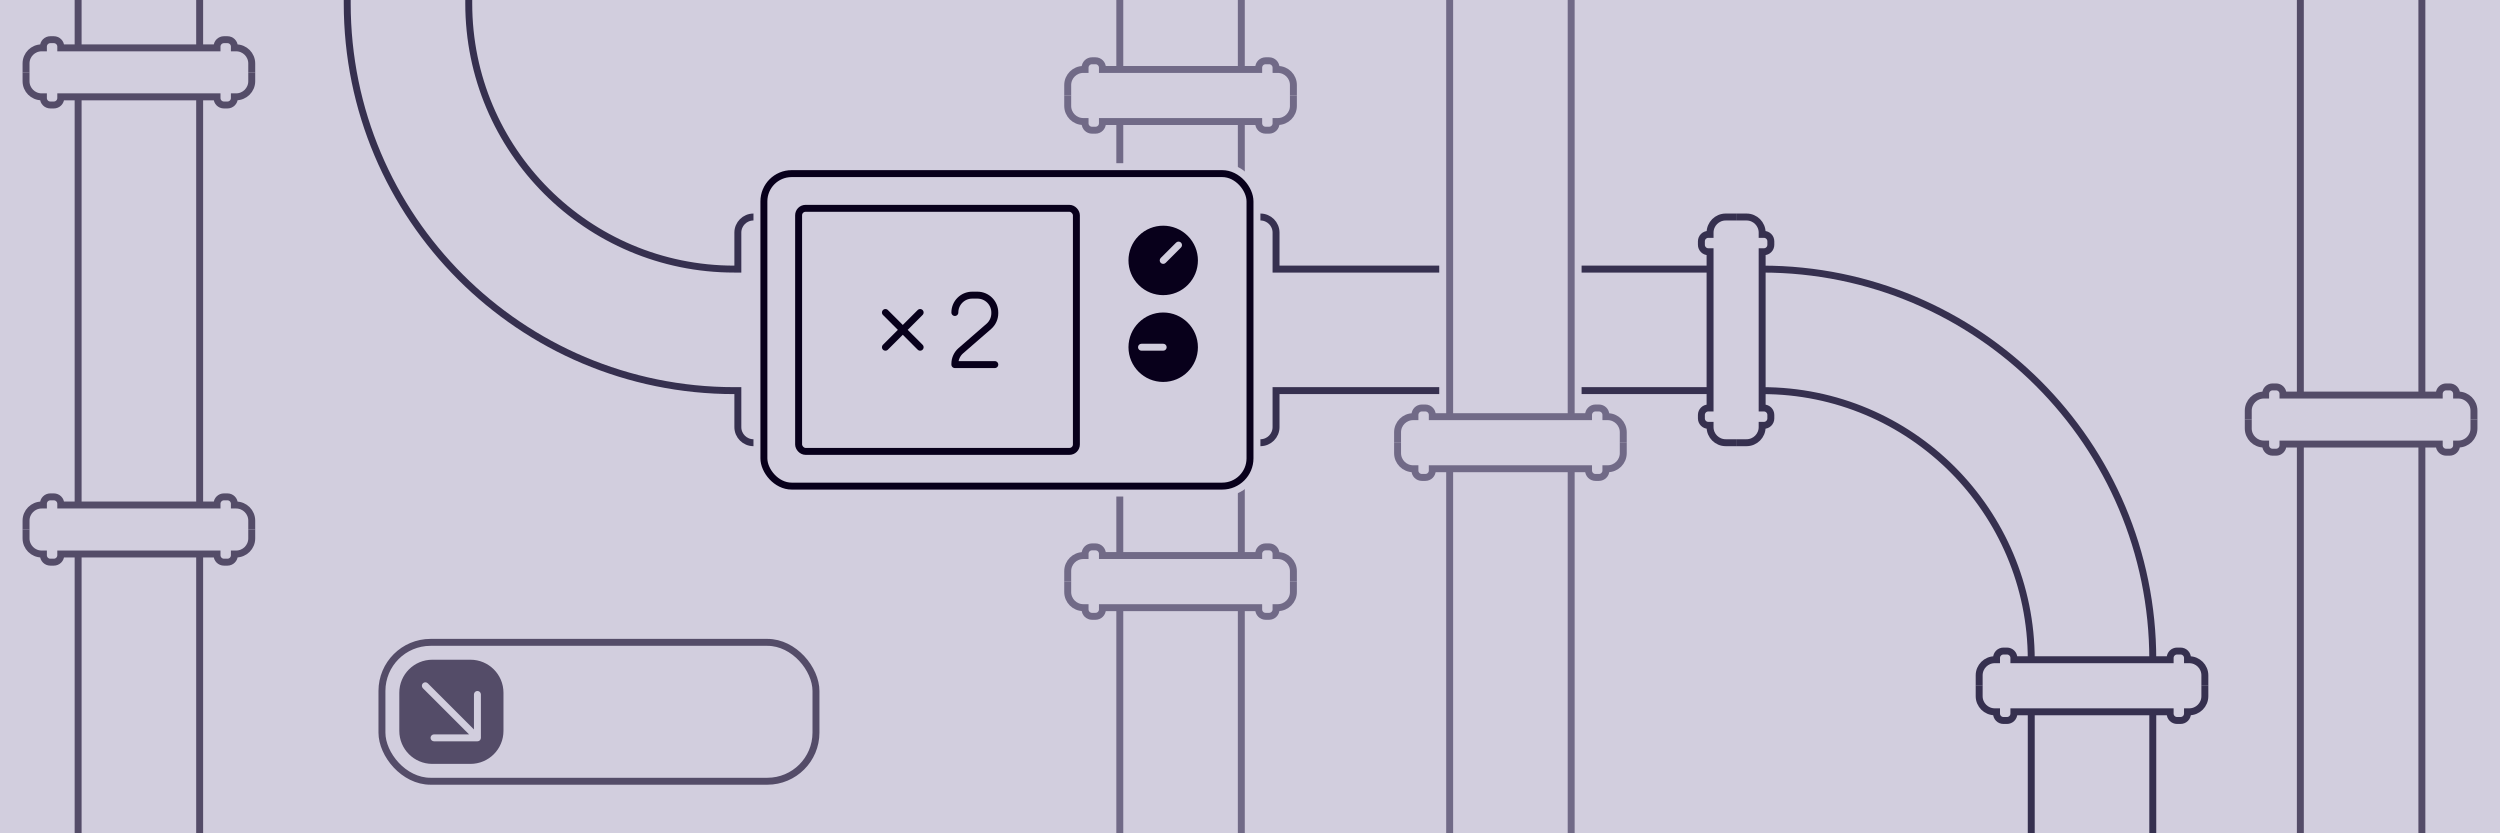 <svg width="1440" height="480" viewBox="0 0 1440 480" fill="none" xmlns="http://www.w3.org/2000/svg">
<g clip-path="url(#clip0_9_114)">
<rect width="1440" height="480" fill="#D2CEDE"/>
<path d="M745 -225L745 -219C745 -214.029 740.971 -210 736 -210L735 -210L735 -209C735 -206.791 733.209 -205 731 -205L729 -205C726.791 -205 725 -206.791 725 -209L725 -210L715 -210L715 40L645 40L645 -210L635 -210L635 -209C635 -206.791 633.209 -205 631 -205L629 -205C626.791 -205 625 -206.791 625 -209L625 -210L624 -210C619.029 -210 615 -214.029 615 -219L615 -225L745 -225Z" fill="#D2CEDE"/>
<path d="M715 -210L725 -210L725 -209C725 -206.791 726.791 -205 729 -205L731 -205C733.209 -205 735 -206.791 735 -209L735 -210L736 -210C740.971 -210 745 -214.029 745 -219L745 -225L615 -225L615 -219C615 -214.029 619.029 -210 624 -210L625 -210L625 -209C625 -206.791 626.791 -205 629 -205L631 -205C633.209 -205 635 -206.791 635 -209L635 -210L645 -210M715 -210L715 40M715 -210L645 -210M715 40L725 40L725 39C725 36.791 726.791 35 729 35L731 35C733.209 35 735 36.791 735 39L735 40L736 40C740.971 40 745 44.029 745 49L745 55M715 40L645 40M615 55L615 49C615 44.029 619.029 40 624 40L625 40L625 39C625 36.791 626.791 35 629 35L631 35C633.209 35 635 36.791 635 39L635 40L645 40M645 40L645 -210" stroke="#716A87" stroke-width="4"/>
<path d="M715 320L715 70L645 70L645 320L715 320Z" fill="#D2CEDE"/>
<path d="M745 55L745 61C745 65.971 740.971 70 736 70L735 70L735 71C735 73.209 733.209 75 731 75L729 75C726.791 75 725 73.209 725 71L725 70L715 70M615 55L615 61C615 65.971 619.029 70 624 70L625 70L625 71C625 73.209 626.791 75 629 75L631 75C633.209 75 635 73.209 635 71L635 70L645 70M715 70L715 320M715 70L645 70M715 320L725 320L725 319C725 316.791 726.791 315 729 315L731 315C733.209 315 735 316.791 735 319L735 320L736 320C740.971 320 745 324.029 745 329L745 335M715 320L645 320M615 335L615 329C615 324.029 619.029 320 624 320L625 320L625 319C625 316.791 626.791 315 629 315L631 315C633.209 315 635 316.791 635 319L635 320L645 320M645 320L645 70" stroke="#716A87" stroke-width="4"/>
<path d="M715 350L715 600L725 600L725 599C725 596.791 726.791 595 729 595L731 595C733.209 595 735 596.791 735 599L735 600L736 600C740.971 600 745 604.029 745 609L745 615L615 615L615 609C615 604.029 619.029 600 624 600L625 600L625 599C625 596.791 626.791 595 629 595L631 595C633.209 595 635 596.791 635 599L635 600L645 600L645 350L715 350Z" fill="#D2CEDE"/>
<path d="M745 335L745 341C745 345.971 740.971 350 736 350L735 350L735 351C735 353.209 733.209 355 731 355L729 355C726.791 355 725 353.209 725 351L725 350L715 350M615 335L615 341C615 345.971 619.029 350 624 350L625 350L625 351C625 353.209 626.791 355 629 355L631 355C633.209 355 635 353.209 635 351L635 350L645 350M715 350L715 600M715 350L645 350M715 600L725 600L725 599C725 596.791 726.791 595 729 595L731 595C733.209 595 735 596.791 735 599L735 600L736 600C740.971 600 745 604.029 745 609L745 615L615 615L615 609C615 604.029 619.029 600 624 600L625 600L625 599C625 596.791 626.791 595 629 595L631 595C633.209 595 635 596.791 635 599L635 600L645 600M715 600L645 600M645 600L645 350" stroke="#716A87" stroke-width="4"/>
<path d="M115 290.893L115 55.774L45 55.774L45 290.893L115 290.893Z" fill="#D2CEDE"/>
<path d="M145 41.667L145 46.774C145 51.745 140.971 55.774 136 55.774L135 55.774L135 56.476C135 58.685 133.209 60.476 131 60.476L129 60.476C126.791 60.476 125 58.685 125 56.476L125 55.774L115 55.774M15 41.667L15 46.774C15 51.744 19.029 55.774 24 55.774L25 55.774L25 56.476C25 58.685 26.791 60.476 29 60.476L31 60.476C33.209 60.476 35 58.685 35 56.476L35 55.774L45 55.774M115 55.774L115 290.893M115 55.774L45 55.774M115 290.893L125 290.893L125 290.191C125 287.981 126.791 286.191 129 286.191L131 286.191C133.209 286.191 135 287.981 135 290.191L135 290.893L136 290.893C140.971 290.893 145 294.922 145 299.893L145 305M115 290.893L45 290.893M15 305L15 299.893C15 294.922 19.029 290.893 24 290.893L25 290.893L25 290.191C25 287.981 26.791 286.191 29 286.191L31 286.191C33.209 286.191 35 287.981 35 290.191L35 290.893L45 290.893M45 290.893L45 55.774" stroke="#544C68" stroke-width="4"/>
<path d="M145 -221.667L145 -216.56C145 -211.589 140.971 -207.56 136 -207.56L135 -207.56L135 -206.857C135 -204.648 133.209 -202.857 131 -202.857L129 -202.857C126.791 -202.857 125 -204.648 125 -206.857L125 -207.56L115 -207.56L115 27.559L45 27.559L45 -207.56L35 -207.56L35 -206.857C35 -204.648 33.209 -202.857 31 -202.857L29 -202.857C26.791 -202.857 25 -204.648 25 -206.857L25 -207.56L24 -207.56C19.029 -207.56 15 -211.589 15 -216.56L15 -221.667L145 -221.667Z" fill="#D2CEDE"/>
<path d="M115 -207.56L125 -207.56L125 -206.857C125 -204.648 126.791 -202.857 129 -202.857L131 -202.857C133.209 -202.857 135 -204.648 135 -206.857L135 -207.56L136 -207.56C140.971 -207.56 145 -211.589 145 -216.56L145 -221.667L15 -221.667L15 -216.56C15 -211.589 19.029 -207.56 24 -207.56L25 -207.56L25 -206.857C25 -204.648 26.791 -202.857 29 -202.857L31 -202.857C33.209 -202.857 35 -204.648 35 -206.857L35 -207.56L45 -207.56M115 -207.56L115 27.559M115 -207.56L45 -207.56M115 27.559L125 27.559L125 26.857C125 24.648 126.791 22.857 129 22.857L131 22.857C133.209 22.857 135 24.648 135 26.857L135 27.559L136 27.559C140.971 27.559 145 31.589 145 36.559L145 41.667M115 27.559L45 27.559M15 41.667L15 36.559C15 31.589 19.029 27.559 24 27.559L25 27.559L25 26.857C25 24.648 26.791 22.857 29 22.857L31 22.857C33.209 22.857 35 24.648 35 26.857L35 27.559L45 27.559M45 27.559L45 -207.56" stroke="#544C68" stroke-width="4"/>
<path d="M115 319.107L115 554.226L125 554.226L125 553.524C125 551.315 126.791 549.524 129 549.524L131 549.524C133.209 549.524 135 551.315 135 553.524L135 554.226L136 554.226C140.971 554.226 145 558.256 145 563.226L145 568.333L15 568.333L15 563.226C15 558.256 19.029 554.226 24 554.226L25 554.226L25 553.524C25 551.315 26.791 549.524 29 549.524L31 549.524C33.209 549.524 35 551.315 35 553.524L35 554.226L45 554.226L45 319.107L115 319.107Z" fill="#D2CEDE"/>
<path d="M145 305L145 310.107C145 315.078 140.971 319.107 136 319.107L135 319.107L135 319.81C135 322.019 133.209 323.81 131 323.81L129 323.81C126.791 323.81 125 322.019 125 319.81L125 319.107L115 319.107M15 305L15 310.107C15 315.078 19.029 319.107 24 319.107L25 319.107L25 319.81C25 322.019 26.791 323.81 29 323.81L31 323.81C33.209 323.81 35 322.019 35 319.81L35 319.107L45 319.107M115 319.107L115 554.226M115 319.107L45 319.107M115 554.226L125 554.226L125 553.524C125 551.315 126.791 549.524 129 549.524L131 549.524C133.209 549.524 135 551.315 135 553.524L135 554.226L136 554.226C140.971 554.226 145 558.256 145 563.226L145 568.333L15 568.333L15 563.226C15 558.256 19.029 554.226 24 554.226L25 554.226L25 553.524C25 551.315 26.791 549.524 29 549.524L31 549.524C33.209 549.524 35 551.315 35 553.524L35 554.226L45 554.226M115 554.226L45 554.226M45 554.226L45 319.107" stroke="#544C68" stroke-width="4"/>
<path d="M1395 255.774L1395 490.893L1405 490.893L1405 490.191C1405 487.981 1406.79 486.191 1409 486.191L1411 486.191C1413.21 486.191 1415 487.981 1415 490.191L1415 490.893L1416 490.893C1420.97 490.893 1425 494.922 1425 499.893L1425 505L1295 505L1295 499.893C1295 494.922 1299.03 490.893 1304 490.893L1305 490.893L1305 490.191C1305 487.981 1306.79 486.191 1309 486.191L1311 486.191C1313.21 486.191 1315 487.981 1315 490.191L1315 490.893L1325 490.893L1325 255.774L1395 255.774Z" fill="#D2CEDE"/>
<path d="M1425 241.667L1425 246.774C1425 251.744 1420.97 255.774 1416 255.774L1415 255.774L1415 256.476C1415 258.685 1413.21 260.476 1411 260.476L1409 260.476C1406.79 260.476 1405 258.685 1405 256.476L1405 255.774L1395 255.774M1295 241.667L1295 246.774C1295 251.744 1299.03 255.774 1304 255.774L1305 255.774L1305 256.476C1305 258.685 1306.79 260.476 1309 260.476L1311 260.476C1313.21 260.476 1315 258.685 1315 256.476L1315 255.774L1325 255.774M1395 255.774L1395 490.893M1395 255.774L1325 255.774M1395 490.893L1405 490.893L1405 490.191C1405 487.981 1406.79 486.191 1409 486.191L1411 486.191C1413.21 486.191 1415 487.981 1415 490.191L1415 490.893L1416 490.893C1420.97 490.893 1425 494.922 1425 499.893L1425 505L1295 505L1295 499.893C1295 494.922 1299.03 490.893 1304 490.893L1305 490.893L1305 490.191C1305 487.981 1306.79 486.191 1309 486.191L1311 486.191C1313.21 486.191 1315 487.981 1315 490.191L1315 490.893L1325 490.893M1395 490.893L1325 490.893M1325 490.893L1325 255.774" stroke="#544C68" stroke-width="4"/>
<path d="M1425 -21.667L1425 -16.56C1425 -11.589 1420.97 -7.56 1416 -7.56L1415 -7.56L1415 -6.857C1415 -4.648 1413.21 -2.857 1411 -2.857L1409 -2.857C1406.79 -2.857 1405 -4.648 1405 -6.857L1405 -7.56L1395 -7.56L1395 227.559L1325 227.559L1325 -7.56L1315 -7.56L1315 -6.857C1315 -4.648 1313.21 -2.857 1311 -2.857L1309 -2.857C1306.79 -2.857 1305 -4.648 1305 -6.857L1305 -7.56L1304 -7.56C1299.03 -7.56 1295 -11.589 1295 -16.56L1295 -21.667L1425 -21.667Z" fill="#D2CEDE"/>
<path d="M1395 -7.56L1405 -7.56L1405 -6.857C1405 -4.648 1406.79 -2.857 1409 -2.857L1411 -2.857C1413.21 -2.857 1415 -4.648 1415 -6.857L1415 -7.56L1416 -7.56C1420.97 -7.56 1425 -11.589 1425 -16.56L1425 -21.667L1295 -21.667L1295 -16.56C1295 -11.589 1299.03 -7.56 1304 -7.56L1305 -7.56L1305 -6.857C1305 -4.648 1306.79 -2.857 1309 -2.857L1311 -2.857C1313.21 -2.857 1315 -4.648 1315 -6.857L1315 -7.56L1325 -7.56M1395 -7.56L1395 227.559M1395 -7.56L1325 -7.56M1395 227.559L1405 227.559L1405 226.857C1405 224.648 1406.79 222.857 1409 222.857L1411 222.857C1413.21 222.857 1415 224.648 1415 226.857L1415 227.559L1416 227.559C1420.97 227.559 1425 231.589 1425 236.559L1425 241.667M1395 227.559L1325 227.559M1295 241.667L1295 236.559C1295 231.589 1299.03 227.559 1304 227.559L1305 227.559L1305 226.857C1305 224.648 1306.79 222.857 1309 222.857L1311 222.857C1313.21 222.857 1315 224.648 1315 226.857L1315 227.559L1325 227.559M1325 227.559L1325 -7.56" stroke="#544C68" stroke-width="4"/>
<path d="M724 125H726C730.971 125 735 129.029 735 134V135V145V155H985M724 255H726C730.971 255 735 250.971 735 246V245V235V225H985M985 155V145H984C981.791 145 980 143.209 980 141V139C980 136.791 981.791 135 984 135H985V134C985 129.029 989.029 125 994 125H1000M985 155V225M1000 255H994C989.029 255 985 250.971 985 246V245H984C981.791 245 980 243.209 980 241V239C980 236.791 981.791 235 984 235H985V225" stroke="#36304F" stroke-width="4"/>
<path d="M1015 155V225V225C1100.6 225 1170 294.396 1170 380V380H1240V380C1240 255.736 1139.26 155 1015 155V155Z" fill="#D2CEDE"/>
<path d="M1000 125H1006C1010.97 125 1015 129.029 1015 134V135H1016C1018.21 135 1020 136.791 1020 139V141C1020 143.209 1018.21 145 1016 145H1015V155M1000 255H1006C1010.97 255 1015 250.971 1015 246V245H1016C1018.21 245 1020 243.209 1020 241V239C1020 236.791 1018.21 235 1016 235H1015V225M1015 155V225M1015 155V155C1139.26 155 1240 255.736 1240 380V380M1015 225V225C1100.6 225 1170 294.396 1170 380V380M1240 380H1250V379C1250 376.791 1251.79 375 1254 375H1256C1258.21 375 1260 376.791 1260 379V380H1261C1265.97 380 1270 384.029 1270 389V395M1240 380H1170M1140 395V389C1140 384.029 1144.03 380 1149 380H1150V379C1150 376.791 1151.79 375 1154 375H1156C1158.21 375 1160 376.791 1160 379V380H1170" stroke="#36304F" stroke-width="4"/>
<path d="M436 255L434 255C429.029 255 425 250.971 425 246L425 245L425 235L425 225L423 225V225C299.84 225 200 125.159 200 2L200 -30L190 -30L179 -30C174.029 -30 170 -34.029 170 -39L170 -45L300 -45L300 -39C300 -34.029 295.971 -30 291 -30L280 -30L270 -30L270 2C270 86.499 338.5 155 423 155V155L425 155L425 145L425 135L425 134C425 129.029 429.029 125 434 125L436 125" stroke="#36304F" stroke-width="4"/>
<path d="M1240 410L1240 660L1250 660L1250 659C1250 656.791 1251.79 655 1254 655L1256 655C1258.21 655 1260 656.791 1260 659L1260 660L1261 660C1265.97 660 1270 664.029 1270 669L1270 675L1140 675L1140 669C1140 664.029 1144.03 660 1149 660L1150 660L1150 659C1150 656.791 1151.79 655 1154 655L1156 655C1158.21 655 1160 656.791 1160 659L1160 660L1170 660L1170 410L1240 410Z" fill="#D2CEDE"/>
<path d="M1270 395L1270 401C1270 405.971 1265.97 410 1261 410L1260 410L1260 411C1260 413.209 1258.21 415 1256 415L1254 415C1251.79 415 1250 413.209 1250 411L1250 410L1240 410M1140 395L1140 401C1140 405.971 1144.03 410 1149 410L1150 410L1150 411C1150 413.209 1151.79 415 1154 415L1156 415C1158.21 415 1160 413.209 1160 411L1160 410L1170 410M1240 410L1240 660M1240 410L1170 410M1240 660L1250 660L1250 659C1250 656.791 1251.79 655 1254 655L1256 655C1258.21 655 1260 656.791 1260 659L1260 660L1261 660C1265.97 660 1270 664.029 1270 669L1270 675L1140 675L1140 669C1140 664.029 1144.03 660 1149 660L1150 660L1150 659C1150 656.791 1151.79 655 1154 655L1156 655C1158.21 655 1160 656.791 1160 659L1160 660L1170 660M1240 660L1170 660M1170 660L1170 410" stroke="#36304F" stroke-width="4"/>
<path d="M905 -10L915 -10L915 -9C915 -6.791 916.791 -5 919 -5L921 -5C923.209 -5 925 -6.791 925 -9L925 -10L926 -10C930.971 -10 935 -14.029 935 -19L935 -25L805 -25L805 -19C805 -14.029 809.029 -10 814 -10L815 -10L815 -9C815 -6.791 816.791 -5 819 -5L821 -5C823.209 -5 825 -6.791 825 -9L825 -10L835 -10M905 -10L905 240M905 -10L835 -10M905 240L915 240L915 239C915 236.791 916.791 235 919 235L921 235C923.209 235 925 236.791 925 239L925 240L926 240C930.971 240 935 244.029 935 249L935 255M905 240L835 240M805 255L805 249C805 244.029 809.029 240 814 240L815 240L815 239C815 236.791 816.791 235 819 235L821 235C823.209 235 825 236.791 825 239L825 240L835 240M835 240L835 -10" stroke="#D2CEDE" stroke-width="12"/>
<path d="M935 -25L935 -19C935 -14.029 930.971 -10 926 -10L925 -10L925 -9C925 -6.791 923.209 -5 921 -5L919 -5C916.791 -5 915 -6.791 915 -9L915 -10L905 -10L905 240L835 240L835 -10L825 -10L825 -9C825 -6.791 823.209 -5 821 -5L819 -5C816.791 -5 815 -6.791 815 -9L815 -10L814 -10C809.029 -10 805 -14.029 805 -19L805 -25L935 -25Z" fill="#D2CEDE"/>
<path d="M905 -10L915 -10L915 -9C915 -6.791 916.791 -5 919 -5L921 -5C923.209 -5 925 -6.791 925 -9L925 -10L926 -10C930.971 -10 935 -14.029 935 -19L935 -25L805 -25L805 -19C805 -14.029 809.029 -10 814 -10L815 -10L815 -9C815 -6.791 816.791 -5 819 -5L821 -5C823.209 -5 825 -6.791 825 -9L825 -10L835 -10M905 -10L905 240M905 -10L835 -10M905 240L915 240L915 239C915 236.791 916.791 235 919 235L921 235C923.209 235 925 236.791 925 239L925 240L926 240C930.971 240 935 244.029 935 249L935 255M905 240L835 240M805 255L805 249C805 244.029 809.029 240 814 240L815 240L815 239C815 236.791 816.791 235 819 235L821 235C823.209 235 825 236.791 825 239L825 240L835 240M835 240L835 -10" stroke="#716A87" stroke-width="4"/>
<path d="M905 270L905 520L915 520L915 519C915 516.791 916.791 515 919 515L921 515C923.209 515 925 516.791 925 519L925 520L926 520C930.971 520 935 524.029 935 529L935 535L805 535L805 529C805 524.029 809.029 520 814 520L815 520L815 519C815 516.791 816.791 515 819 515L821 515C823.209 515 825 516.791 825 519L825 520L835 520L835 270L905 270Z" fill="#D2CEDE"/>
<path d="M935 255L935 261C935 265.971 930.971 270 926 270L925 270L925 271C925 273.209 923.209 275 921 275L919 275C916.791 275 915 273.209 915 271L915 270L905 270M805 255L805 261C805 265.971 809.029 270 814 270L815 270L815 271C815 273.209 816.791 275 819 275L821 275C823.209 275 825 273.209 825 271L825 270L835 270M905 270L905 520M905 270L835 270M905 520L915 520L915 519C915 516.791 916.791 515 919 515L921 515C923.209 515 925 516.791 925 519L925 520L926 520C930.971 520 935 524.029 935 529L935 535L805 535L805 529C805 524.029 809.029 520 814 520L815 520L815 519C815 516.791 816.791 515 819 515L821 515C823.209 515 825 516.791 825 519L825 520L835 520M905 520L835 520M835 520L835 270" stroke="#716A87" stroke-width="4"/>
<rect x="220" y="370" width="250" height="80" rx="28" stroke="#544C68" stroke-width="4"/>
<path fill-rule="evenodd" clip-rule="evenodd" d="M271 440C281.493 440 290 431.493 290 421L290 399C290 388.507 281.493 380 271 380L249 380C238.507 380 230 388.507 230 399L230 421C230 431.493 238.507 440 249 440L271 440ZM275 427C276.105 427 277 426.105 277 425L277 400C277 398.895 276.105 398 275 398C273.895 398 273 398.895 273 400L273 420.172L246.414 393.586C245.633 392.805 244.367 392.805 243.586 393.586C242.805 394.367 242.805 395.633 243.586 396.414L270.172 423L250 423C248.895 423 248 423.895 248 425C248 426.105 248.895 427 250 427L275 427Z" fill="#544C68"/>
<rect x="440" y="100" width="280" height="180" rx="16" stroke="#D2CEDE" stroke-width="12"/>
<rect x="440" y="100" width="280" height="180" rx="16" fill="#D2CEDE" stroke="#08001B" stroke-width="4"/>
<rect x="460" y="120" width="160" height="140" rx="4" fill="#D2CEDE" stroke="#08001B" stroke-width="4"/>
<path d="M550 180V180C550 174.477 554.477 170 560 170H563C568.523 170 573 174.477 573 180V180.444C573 183.338 571.746 186.091 569.562 187.99L553.438 202.01C551.254 203.909 550 206.662 550 209.556V210H573" stroke="#08001B" stroke-width="4" stroke-miterlimit="5.759" stroke-linecap="round" stroke-linejoin="round"/>
<path d="M510 180L530 200M530 180L510 200" stroke="#08001B" stroke-width="4" stroke-miterlimit="5.759" stroke-linecap="round" stroke-linejoin="round"/>
<path fill-rule="evenodd" clip-rule="evenodd" d="M670 220C681.046 220 690 211.046 690 200C690 188.954 681.046 180 670 180C658.954 180 650 188.954 650 200C650 211.046 658.954 220 670 220ZM657.5 198C656.395 198 655.5 198.895 655.5 200C655.5 201.105 656.395 202 657.5 202H670C671.105 202 672 201.105 672 200C672 198.895 671.105 198 670 198H657.5Z" fill="#08001B"/>
<path fill-rule="evenodd" clip-rule="evenodd" d="M655.858 135.858C648.047 143.668 648.047 156.332 655.858 164.142C663.668 171.953 676.332 171.953 684.142 164.142C691.953 156.332 691.953 143.668 684.142 135.858C676.332 128.047 663.668 128.047 655.858 135.858ZM680.253 142.575C681.034 141.794 681.034 140.528 680.253 139.747C679.472 138.966 678.206 138.966 677.425 139.747L668.586 148.586C667.805 149.367 667.805 150.633 668.586 151.414C669.367 152.195 670.633 152.195 671.414 151.414L680.253 142.575Z" fill="#08001B"/>
</g>
<defs>
<clipPath id="clip0_9_114">
<rect width="1440" height="480" fill="white"/>
</clipPath>
</defs>
</svg>
